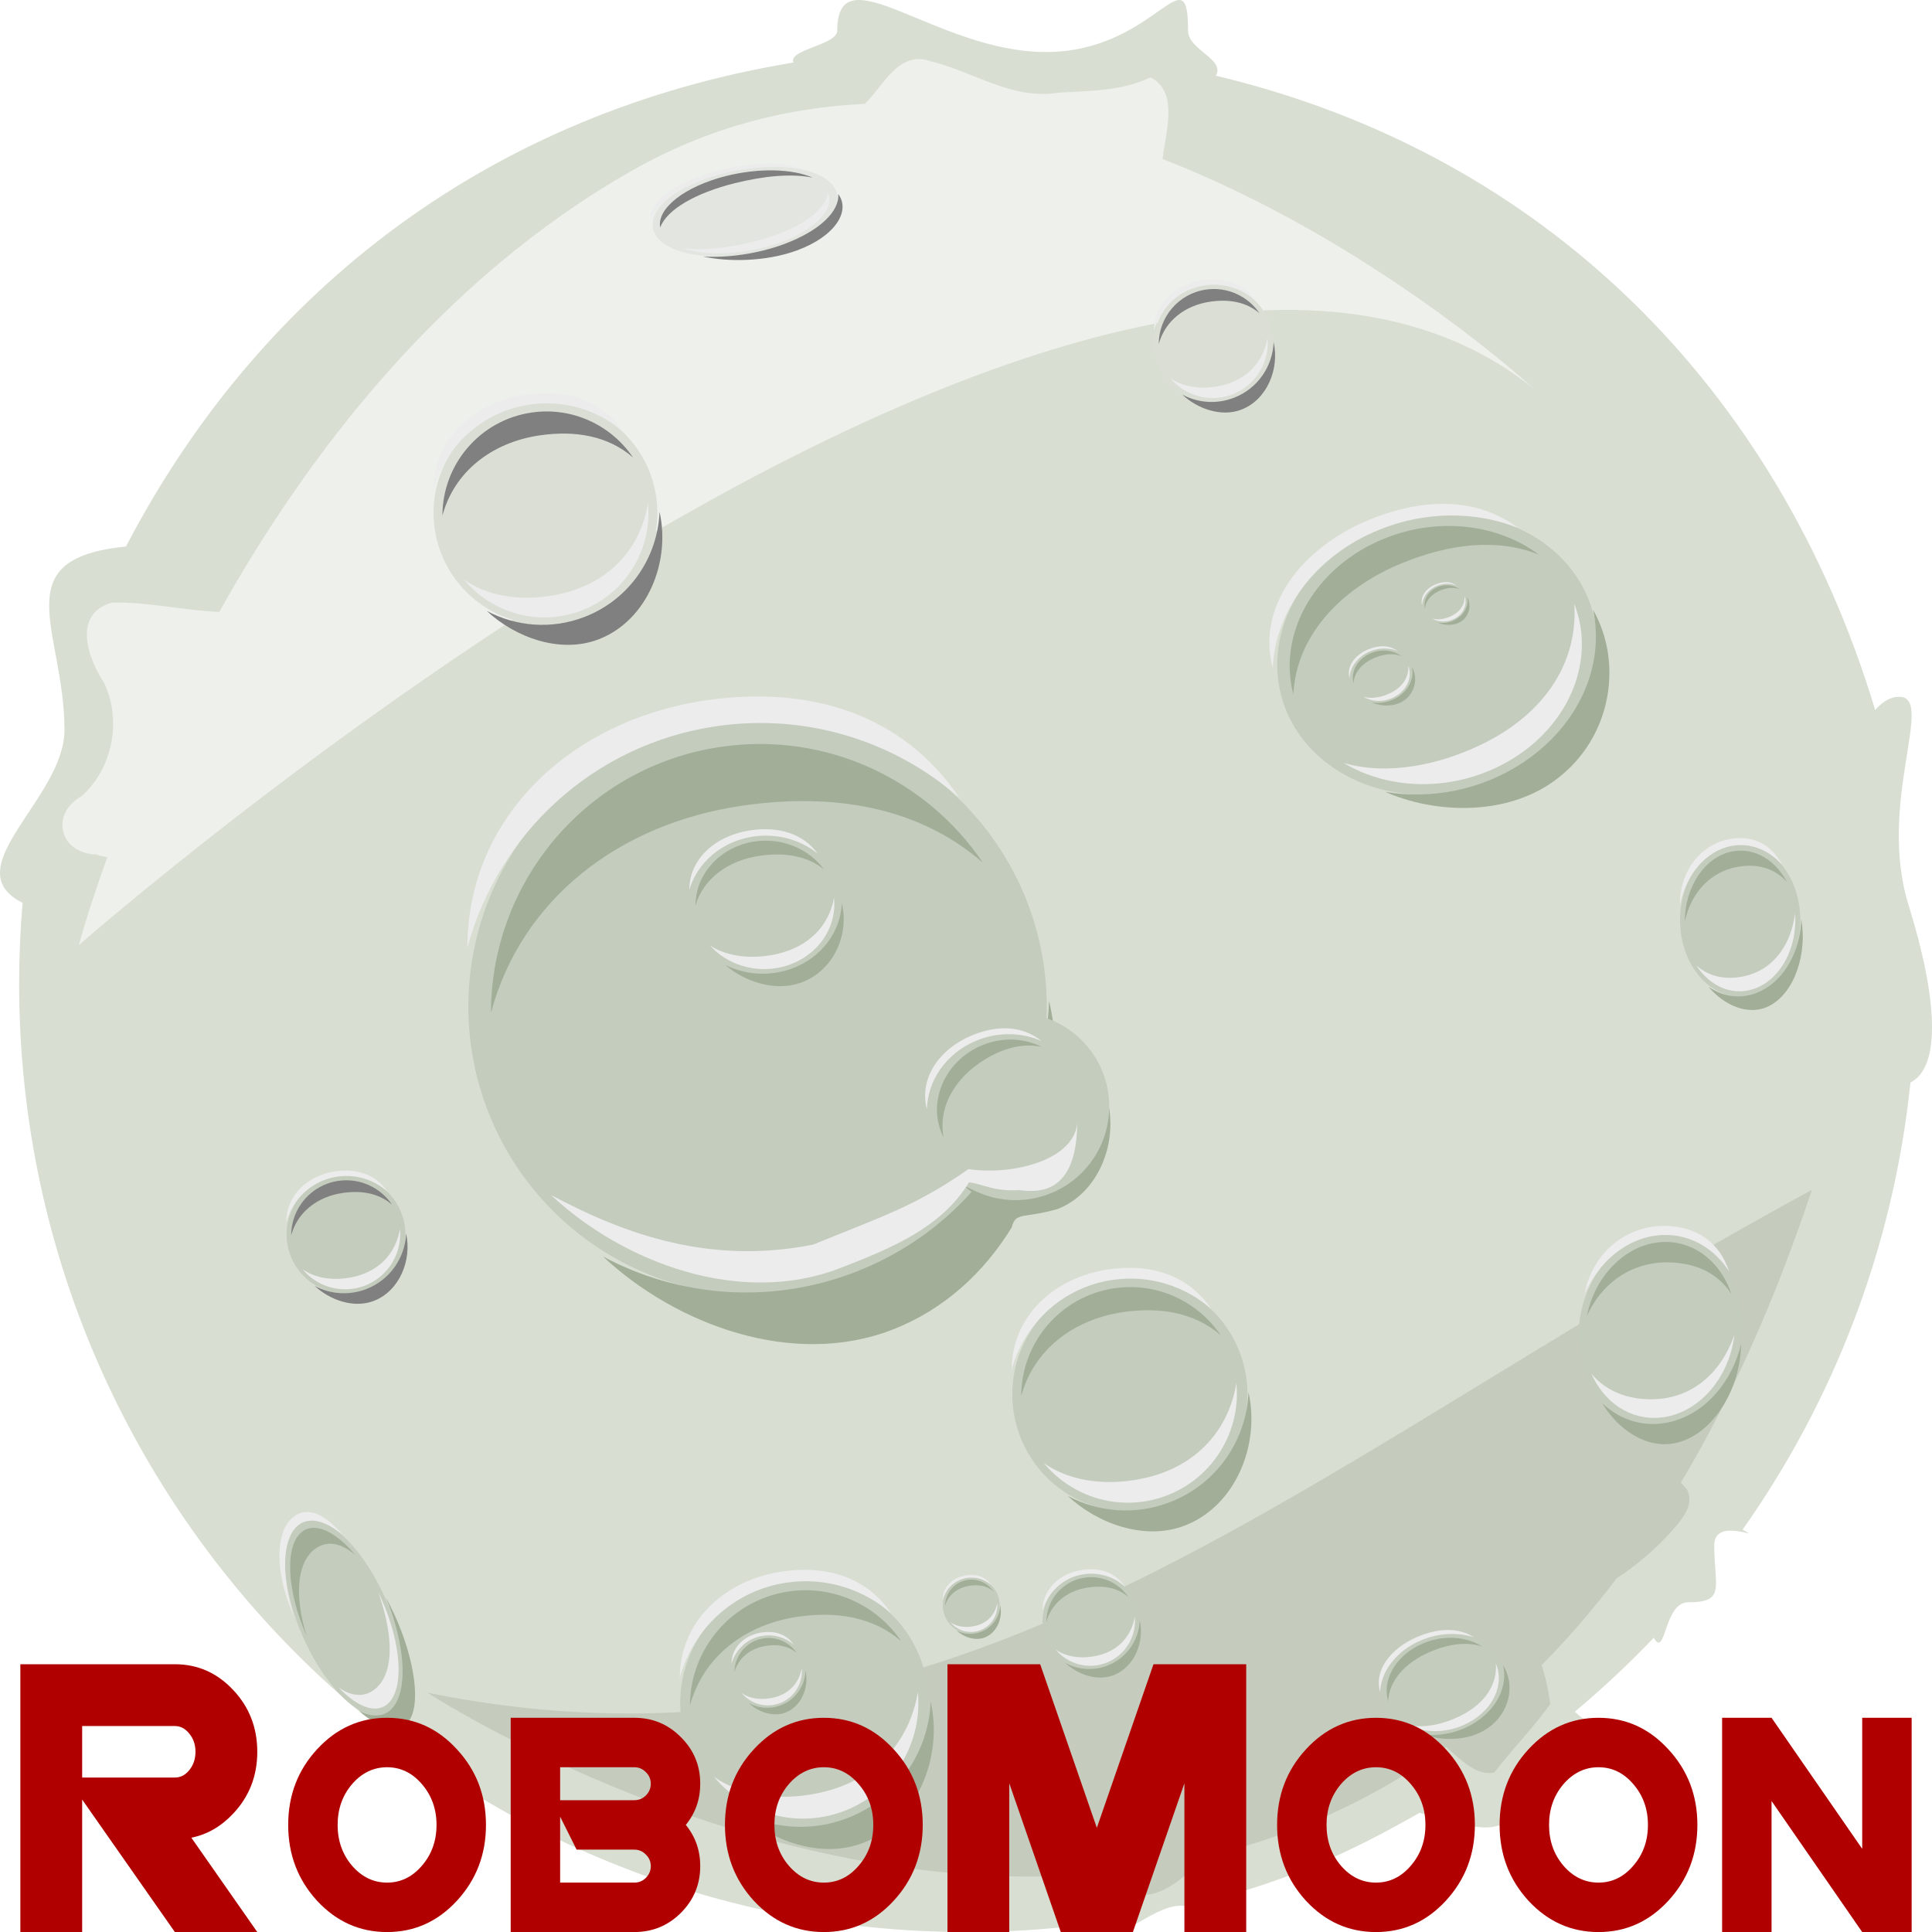 <?xml version="1.0" encoding="UTF-8" standalone="no"?>
<!-- Created with Inkscape (http://www.inkscape.org/) -->

<svg
   xmlns:osb="http://www.openswatchbook.org/uri/2009/osb"
   xmlns:dc="http://purl.org/dc/elements/1.1/"
   xmlns:cc="http://creativecommons.org/ns#"
   xmlns:rdf="http://www.w3.org/1999/02/22-rdf-syntax-ns#"
   xmlns:svg="http://www.w3.org/2000/svg"
   xmlns="http://www.w3.org/2000/svg"
   xmlns:sodipodi="http://sodipodi.sourceforge.net/DTD/sodipodi-0.dtd"
   xmlns:inkscape="http://www.inkscape.org/namespaces/inkscape"
   width="407.522"
   height="407.534"
   id="svg2"
   sodipodi:version="0.32"
   inkscape:version="0.48.4 r9939"
   sodipodi:docname="rg1024_Moon_in_comic_style.svg"
   inkscape:output_extension="org.inkscape.output.svg.inkscape"
   version="1.0"
   inkscape:export-filename="/home/danialbehzadi/Downloads/rg1024_Moon_in_comic_style.png"
   inkscape:export-xdpi="90"
   inkscape:export-ydpi="90">
  <defs
     id="defs4">
    <linearGradient
       id="linearGradient5507"
       osb:paint="solid">
      <stop
         style="stop-color:#000000;stop-opacity:1;"
         offset="0"
         id="stop5509" />
    </linearGradient>
    <linearGradient
       inkscape:collect="always"
       id="linearGradient5493"
       osb:paint="gradient">
      <stop
         style="stop-color:#000000;stop-opacity:1;"
         offset="0"
         id="stop5495" />
      <stop
         style="stop-color:#000000;stop-opacity:0;"
         offset="1"
         id="stop5497" />
    </linearGradient>
    <linearGradient
       id="linearGradient3403">
      <stop
         style="stop-color:#40403d;stop-opacity:1;"
         offset="0"
         id="stop3405" />
      <stop
         id="stop3411"
         offset="0.503"
         style="stop-color:#b3b3b3;stop-opacity:1;" />
      <stop
         style="stop-color:#e6e9e3;stop-opacity:0.974;"
         offset="1"
         id="stop3407" />
    </linearGradient>
    <inkscape:perspective
       sodipodi:type="inkscape:persp3d"
       inkscape:vp_x="0 : 526.18109 : 1"
       inkscape:vp_y="0 : 1000 : 0"
       inkscape:vp_z="744.09448 : 526.18109 : 1"
       inkscape:persp3d-origin="372.04724 : 350.78739 : 1"
       id="perspective10" />
    <filter
       inkscape:collect="always"
       id="filter5577">
      <feGaussianBlur
         inkscape:collect="always"
         stdDeviation="0.455"
         id="feGaussianBlur5579" />
    </filter>
  </defs>
  <sodipodi:namedview
     id="base"
     pagecolor="#ffffff"
     bordercolor="#666666"
     borderopacity="1.0"
     inkscape:pageopacity="0.0"
     inkscape:pageshadow="2"
     inkscape:zoom="2"
     inkscape:cx="183.05077"
     inkscape:cy="169.72176"
     inkscape:document-units="px"
     inkscape:current-layer="g5581"
     showgrid="false"
     inkscape:window-width="1535"
     inkscape:window-height="876"
     inkscape:window-x="65"
     inkscape:window-y="24"
     showguides="true"
     inkscape:guide-bbox="true"
     inkscape:window-maximized="1" />
  <g
     inkscape:label="Capa 1"
     inkscape:groupmode="layer"
     id="layer1"
     transform="translate(-141.869,-244.148)">
    <g
       id="g3351"
       transform="translate(362,190)">
      <path
         sodipodi:nodetypes="csccscsscsssccssccssccssccsc"
         id="path2506"
         d="M 0.468,65.119 C -22.716,65.119 -43.532,43.783 -43.532,60.619 C -43.532,63.654 -53.92,64.571 -52.782,67.338 C -115.857,77.722 -165.015,114.659 -193.563,169.432 C -219.467,171.944 -206.532,187.213 -206.532,208.119 C -206.532,222.595 -229.894,237.292 -215.376,244.588 C -215.854,250.226 -216.094,255.921 -216.094,261.682 C -216.094,372.082 -126.494,461.682 -16.094,461.682 C -5.7,461.682 4.5,460.869 14.468,459.338 C 14.465,459.43 14.468,459.526 14.468,459.619 C 14.468,465.415 22.62,456.119 28.968,456.119 C 35.316,456.119 37.468,465.415 37.468,459.619 C 37.468,457.871 37.016,456.195 36.187,454.744 C 52.664,450.288 64.81,444.799 79.312,436.526 C 92.962,440.472 94.748,440.613 99.968,437.119 C 112.454,428.763 93.749,417.473 118.468,424.619 C 124.914,426.483 116.532,418.954 112.031,415.213 C 117.873,410.331 123.438,405.127 128.687,399.619 C 131.254,404.119 130.797,392.119 135.968,392.119 C 143.972,392.119 141.468,388.951 141.468,380.119 C 141.468,373.856 152.192,379.433 147.437,376.807 C 166.642,349.587 179.232,317.366 182.843,282.494 C 189.437,279.178 188.468,264.372 182.468,245.119 C 175.734,223.512 188.196,201.119 180.468,201.119 C 178.679,201.119 176.979,202.106 175.406,203.901 C 154.982,136.21 105.64,86.615 36.343,70.119 C 38.345,66.563 30.468,64.697 30.468,60.619 C 30.468,43.783 23.652,65.119 0.468,65.119 z"
         style="fill:#d7ded1;fill-opacity:0.976;fill-rule:nonzero;stroke:none;stroke-width:3.543;stroke-linecap:round;stroke-linejoin:round;stroke-miterlimit:4;stroke-dasharray:none;stroke-dashoffset:0;stroke-opacity:1" />
      <path
         id="path2510"
         d="M -26.562,66.625 C -31.503,66.817 -34.083,72.497 -37.719,76.062 C -54.145,76.826 -70.778,81.013 -86.844,90.156 C -127.37,113.22 -155.43,150.241 -173.875,183.219 C -181.485,182.942 -189.056,181.02 -196.562,181.281 C -204.935,183.699 -201.57,193.04 -198.156,198.219 C -194.414,206.119 -196.357,216.185 -202.875,222.062 C -209.682,225.809 -207.513,234.224 -199.844,234.375 C -199.013,234.687 -198.221,234.854 -197.469,234.906 C -201.621,246.374 -203.5,253.5 -203.5,253.5 C -203.5,253.5 12.865,63.293 103.375,136.125 C 103.375,136.125 69.941,105.205 25.094,87.688 C 25.678,82.202 28.647,73.566 22.531,70.469 C 16.506,73.389 9.68,73.309 3.156,73.688 C -6.466,75.339 -14.677,69.329 -23.625,67.125 C -24.7,66.751 -25.664,66.59 -26.562,66.625 z"
         style="fill:#eef0ec;fill-opacity:0.976;fill-rule:evenodd;stroke:none;stroke-width:1px;stroke-linecap:butt;stroke-linejoin:miter;stroke-opacity:1" />
      <path
         id="path2512"
         d="M 162.062,305.125 C 52.461,364.522 -18.246,433.815 -129.969,411.188 C -129.969,411.188 -60.688,456.494 13.75,449.188 C 15.583,450.937 17.283,452.841 19.625,453.781 C 24.261,454.466 28.405,451.108 31.625,448.188 C 32.287,447.551 32.687,446.829 32.906,446.094 C 50.543,442.084 68.175,434.722 84.938,422.656 C 88.23,425.576 91.433,428.821 95.062,428.031 C 98.879,423.083 103.451,418.411 106.875,413.594 C 106.597,411.58 106.045,408.277 105.031,405.406 C 110.476,399.9 115.775,393.804 120.906,387.031 C 125.041,384.377 128.814,381.111 132.156,377.5 C 134.267,374.991 137.492,371.863 135.688,368.312 C 135.365,367.863 134.888,367.39 134.406,366.906 C 144.678,349.723 154.002,329.305 162.062,305.125 z"
         style="fill:#c4ccbd;fill-opacity:0.976;fill-rule:evenodd;stroke:none;stroke-width:1px;stroke-linecap:butt;stroke-linejoin:miter;stroke-opacity:1" />
    </g>
    <path
       d="M 551.429,460.934 A 200,200 0 1 1 151.429,460.934 A 200,200 0 1 1 551.429,460.934 z"
       sodipodi:ry="200"
       sodipodi:rx="200"
       sodipodi:cy="460.93362"
       sodipodi:cx="351.42856"
       id="path2385"
       style="fill:#c4ccbe;fill-opacity:1;fill-rule:nonzero;stroke:none;stroke-width:3.543;stroke-linecap:round;stroke-linejoin:round;stroke-miterlimit:4;stroke-dasharray:none;stroke-dashoffset:0;stroke-opacity:1"
       sodipodi:type="arc"
       transform="matrix(0.305,0,0,0.305,194.474,315.863)" />
    <path
       style="fill:#a2ae98;fill-opacity:1;fill-rule:nonzero;stroke:none;stroke-width:3.543;stroke-linecap:round;stroke-linejoin:round;stroke-miterlimit:4;stroke-dasharray:none;stroke-dashoffset:0;stroke-opacity:1"
       d="M 293.948,401.678 C 265.748,405.799 245.439,430.052 245.44,457.738 C 251.873,433.853 272.368,417.903 298.389,414.101 C 317.582,411.297 335.596,414.292 349.176,426.104 C 337.362,408.622 316.212,398.426 293.948,401.678 z"
       id="path2387"
       sodipodi:nodetypes="ccscc" />
    <path
       id="path2392"
       d="M 290.701,391.892 C 262.501,396.02 240.453,416.351 240.461,444.037 C 246.888,420.15 266.942,401.14 292.962,397.332 C 312.154,394.523 330.606,400.568 344.189,412.376 C 332.37,394.897 312.964,388.633 290.701,391.892 z"
       style="fill:#ececec;fill-opacity:1;fill-rule:nonzero;stroke:none;stroke-width:3.543;stroke-linecap:round;stroke-linejoin:round;stroke-miterlimit:4;stroke-dasharray:none;stroke-dashoffset:0;stroke-opacity:1"
       sodipodi:nodetypes="ccscc" />
    <path
       style="fill:#a2ae98;fill-opacity:1;fill-rule:nonzero;stroke:none;stroke-width:3.543;stroke-linecap:round;stroke-linejoin:round;stroke-miterlimit:4;stroke-dasharray:none;stroke-dashoffset:0;stroke-opacity:1"
       d="M 363.156,455.25 C 362.919,461.406 361.784,467.458 359.844,473.219 C 361.335,472.308 362.94,471.586 364.656,471.094 C 364.819,465.748 364.335,460.411 363.156,455.25 z M 375.594,476.75 C 375.286,484.739 370.332,492.179 362.406,495.25 C 356.352,497.193 351.015,498.408 350.375,491.219 C 349.367,492.564 348.304,493.858 347.188,495.125 C 346.505,494.848 345.806,494.535 345.156,494.188 C 345.674,494.671 346.236,495.12 346.812,495.562 C 340.311,502.809 332.039,508.681 322.344,512.438 C 304.257,519.445 284.932,517.679 269.062,509.188 C 284.473,523.6 309.113,532.754 330.094,524.625 C 340.912,520.434 349.408,512.633 355.281,503.031 C 356.122,499.686 357.659,501.254 364.906,499.188 C 373.496,495.86 377.586,485.474 375.594,476.75 z"
       id="path2394"
       sodipodi:nodetypes="ccccccccccscsccc" />
    <g
       id="g3468">
      <path
         d="M 551.429,460.934 A 200,200 0 1 1 151.429,460.934 A 200,200 0 1 1 551.429,460.934 z"
         sodipodi:ry="200"
         sodipodi:rx="200"
         sodipodi:cy="460.93362"
         sodipodi:cx="351.42856"
         id="path2407"
         style="fill:#c4ccbe;fill-opacity:1;fill-rule:nonzero;stroke:none;stroke-width:3.543;stroke-linecap:round;stroke-linejoin:round;stroke-miterlimit:4;stroke-dasharray:none;stroke-dashoffset:0;stroke-opacity:1"
         sodipodi:type="arc"
         transform="matrix(0.131,0,0,0.131,265.515,542.979)" />
      <path
         style="fill:#a2ae98;fill-opacity:1;fill-rule:nonzero;stroke:none;stroke-width:3.543;stroke-linecap:round;stroke-linejoin:round;stroke-miterlimit:4;stroke-dasharray:none;stroke-dashoffset:0;stroke-opacity:1"
         d="M 308.24,579.838 C 296.128,581.608 287.405,592.025 287.405,603.916 C 290.168,593.657 298.971,586.807 310.147,585.174 C 318.391,583.969 326.128,585.256 331.961,590.329 C 326.887,582.82 317.803,578.441 308.24,579.838 z"
         id="path2409"
         sodipodi:nodetypes="ccscc" />
      <path
         id="path2411"
         d="M 306.845,575.635 C 294.733,577.408 285.264,586.14 285.267,598.032 C 288.027,587.772 296.641,579.607 307.816,577.971 C 316.06,576.765 323.985,579.361 329.819,584.433 C 324.743,576.925 316.407,574.235 306.845,575.635 z"
         style="fill:#ececec;fill-opacity:1;fill-rule:nonzero;stroke:none;stroke-width:3.543;stroke-linecap:round;stroke-linejoin:round;stroke-miterlimit:4;stroke-dasharray:none;stroke-dashoffset:0;stroke-opacity:1"
         sodipodi:nodetypes="ccscc" />
      <path
         id="path2413"
         d="M 323.976,632.857 C 335.39,628.435 340.824,614.65 338.176,603.057 C 337.767,613.674 331.185,623.55 320.653,627.631 C 312.885,630.641 304.581,629.872 297.765,626.225 C 304.384,632.415 314.964,636.349 323.976,632.857 z"
         style="fill:#a2ae98;fill-opacity:1;fill-rule:nonzero;stroke:none;stroke-width:3.543;stroke-linecap:round;stroke-linejoin:round;stroke-miterlimit:4;stroke-dasharray:none;stroke-dashoffset:0;stroke-opacity:1"
         sodipodi:nodetypes="ccscc" />
      <path
         style="fill:#ececec;fill-opacity:1;fill-rule:nonzero;stroke:none;stroke-width:3.543;stroke-linecap:round;stroke-linejoin:round;stroke-miterlimit:4;stroke-dasharray:none;stroke-dashoffset:0;stroke-opacity:1"
         d="M 317.074,627.042 C 328.957,624.105 336.628,612.891 335.474,601.055 C 333.719,611.534 326.686,619.37 315.721,622.08 C 307.633,624.078 298.745,623.386 292.447,618.902 C 298.226,625.883 307.692,629.36 317.074,627.042 z"
         id="path2415"
         sodipodi:nodetypes="ccscc" />
    </g>
    <path
       d="M 551.429,460.934 A 200,200 0 1 1 151.429,460.934 A 200,200 0 1 1 551.429,460.934 z"
       sodipodi:ry="200"
       sodipodi:rx="200"
       sodipodi:cy="460.93362"
       sodipodi:cx="351.42856"
       id="path2419"
       style="fill:#c4ccbe;fill-opacity:1;fill-rule:nonzero;stroke:none;stroke-width:3.543;stroke-linecap:round;stroke-linejoin:round;stroke-miterlimit:4;stroke-dasharray:none;stroke-dashoffset:0;stroke-opacity:1"
       sodipodi:type="arc"
       transform="matrix(6.261962e-2,0,0,6.261962e-2,192.839,475.641)" />
    <path
       style="fill:#808080;fill-opacity:1;fill-rule:nonzero;stroke:none;stroke-width:3.543;stroke-linecap:round;stroke-linejoin:round;stroke-miterlimit:4;stroke-dasharray:none;stroke-dashoffset:0;stroke-opacity:1"
       d="M 213.232,493.234 C 207.451,494.079 203.287,499.051 203.287,504.727 C 204.606,499.83 208.808,496.56 214.143,495.781 C 218.078,495.206 221.771,495.82 224.555,498.242 C 222.133,494.658 217.797,492.567 213.232,493.234 z"
       id="path2421"
       sodipodi:nodetypes="ccscc" />
    <path
       id="path2423"
       d="M 212.567,491.228 C 206.785,492.074 202.265,496.242 202.267,501.918 C 203.584,497.021 207.696,493.124 213.03,492.343 C 216.965,491.767 220.748,493.007 223.532,495.427 C 221.109,491.844 217.131,490.56 212.567,491.228 z"
       style="fill:#ececec;fill-opacity:1;fill-rule:nonzero;stroke:none;stroke-width:3.543;stroke-linecap:round;stroke-linejoin:round;stroke-miterlimit:4;stroke-dasharray:none;stroke-dashoffset:0;stroke-opacity:1"
       sodipodi:nodetypes="ccscc" />
    <path
       id="path2425"
       d="M 220.743,518.541 C 226.191,516.43 228.785,509.851 227.521,504.317 C 227.326,509.385 224.185,514.099 219.157,516.047 C 215.449,517.483 211.486,517.116 208.232,515.375 C 211.392,518.33 216.442,520.208 220.743,518.541 z"
       style="fill:#808080;fill-opacity:1;fill-rule:nonzero;stroke:none;stroke-width:3.543;stroke-linecap:round;stroke-linejoin:round;stroke-miterlimit:4;stroke-dasharray:none;stroke-dashoffset:0;stroke-opacity:1"
       sodipodi:nodetypes="ccscc" />
    <path
       style="fill:#ececec;fill-opacity:1;fill-rule:nonzero;stroke:none;stroke-width:3.543;stroke-linecap:round;stroke-linejoin:round;stroke-miterlimit:4;stroke-dasharray:none;stroke-dashoffset:0;stroke-opacity:1"
       d="M 217.449,515.765 C 223.121,514.364 226.782,509.011 226.231,503.362 C 225.394,508.363 222.037,512.103 216.803,513.397 C 212.943,514.351 208.7,514.02 205.694,511.88 C 208.452,515.212 212.971,516.872 217.449,515.765 z"
       id="path2427"
       sodipodi:nodetypes="ccscc" />
    <path
       transform="matrix(0.118,0,0,0.118,215.453,297.928)"
       sodipodi:type="arc"
       style="fill:#daded5;fill-opacity:1;fill-rule:nonzero;stroke:none;stroke-width:3.543;stroke-linecap:round;stroke-linejoin:round;stroke-miterlimit:4;stroke-dasharray:none;stroke-dashoffset:0;stroke-opacity:1"
       id="path2431"
       sodipodi:cx="351.42856"
       sodipodi:cy="460.93362"
       sodipodi:rx="200"
       sodipodi:ry="200"
       d="M 551.429,460.934 A 200,200 0 1 1 151.429,460.934 A 200,200 0 1 1 551.429,460.934 z" />
    <path
       sodipodi:nodetypes="ccscc"
       id="path2433"
       d="M 253.986,331.17 C 243.062,332.766 235.195,342.161 235.195,352.885 C 237.687,343.633 245.626,337.454 255.706,335.982 C 263.14,334.895 270.118,336.056 275.379,340.631 C 270.802,333.859 262.61,329.91 253.986,331.17 z"
       style="fill:#808080;fill-opacity:1;fill-rule:nonzero;stroke:none;stroke-width:3.543;stroke-linecap:round;stroke-linejoin:round;stroke-miterlimit:4;stroke-dasharray:none;stroke-dashoffset:0;stroke-opacity:1" />
    <path
       sodipodi:nodetypes="ccscc"
       style="fill:#ececec;fill-opacity:1;fill-rule:nonzero;stroke:none;stroke-width:3.543;stroke-linecap:round;stroke-linejoin:round;stroke-miterlimit:4;stroke-dasharray:none;stroke-dashoffset:0;stroke-opacity:1"
       d="M 252.728,327.379 C 241.804,328.978 233.264,336.853 233.267,347.578 C 235.756,338.325 243.525,330.961 253.603,329.486 C 261.038,328.398 268.185,330.739 273.447,335.314 C 268.869,328.543 261.351,326.117 252.728,327.379 z"
       id="path2435" />
    <path
       sodipodi:nodetypes="ccscc"
       style="fill:#808080;fill-opacity:1;fill-rule:nonzero;stroke:none;stroke-width:3.543;stroke-linecap:round;stroke-linejoin:round;stroke-miterlimit:4;stroke-dasharray:none;stroke-dashoffset:0;stroke-opacity:1"
       d="M 268.177,378.986 C 278.471,374.997 283.372,362.565 280.984,352.11 C 280.615,361.685 274.679,370.592 265.181,374.272 C 258.175,376.987 250.685,376.293 244.538,373.004 C 250.508,378.587 260.05,382.134 268.177,378.986 z"
       id="path2437" />
    <path
       sodipodi:nodetypes="ccscc"
       id="path2439"
       d="M 261.952,373.741 C 272.67,371.092 279.587,360.978 278.546,350.305 C 276.964,359.755 270.621,366.822 260.732,369.266 C 253.438,371.068 245.422,370.444 239.742,366.4 C 244.954,372.696 253.491,375.832 261.952,373.741 z"
       style="fill:#ececec;fill-opacity:1;fill-rule:nonzero;stroke:none;stroke-width:3.543;stroke-linecap:round;stroke-linejoin:round;stroke-miterlimit:4;stroke-dasharray:none;stroke-dashoffset:0;stroke-opacity:1" />
    <path
       transform="matrix(6.261962e-2,0,0,6.261962e-2,375.839,287.641)"
       sodipodi:type="arc"
       style="fill:#daded5;fill-opacity:1;fill-rule:nonzero;stroke:none;stroke-width:3.543;stroke-linecap:round;stroke-linejoin:round;stroke-miterlimit:4;stroke-dasharray:none;stroke-dashoffset:0;stroke-opacity:1"
       id="path2455"
       sodipodi:cx="351.42856"
       sodipodi:cy="460.93362"
       sodipodi:rx="200"
       sodipodi:ry="200"
       d="M 551.429,460.934 A 200,200 0 1 1 151.429,460.934 A 200,200 0 1 1 551.429,460.934 z" />
    <path
       sodipodi:nodetypes="ccscc"
       id="path2457"
       d="M 396.232,305.234 C 390.451,306.079 386.287,311.051 386.287,316.727 C 387.606,311.83 391.808,308.56 397.143,307.781 C 401.078,307.206 404.771,307.82 407.555,310.242 C 405.133,306.658 400.797,304.567 396.232,305.234 z"
       style="fill:#808080;fill-opacity:1;fill-rule:nonzero;stroke:none;stroke-width:3.543;stroke-linecap:round;stroke-linejoin:round;stroke-miterlimit:4;stroke-dasharray:none;stroke-dashoffset:0;stroke-opacity:1" />
    <path
       sodipodi:nodetypes="ccscc"
       style="fill:#ececec;fill-opacity:1;fill-rule:nonzero;stroke:none;stroke-width:3.543;stroke-linecap:round;stroke-linejoin:round;stroke-miterlimit:4;stroke-dasharray:none;stroke-dashoffset:0;stroke-opacity:1"
       d="M 395.567,303.228 C 389.785,304.074 385.265,308.242 385.267,313.918 C 386.584,309.021 390.696,305.124 396.03,304.343 C 399.965,303.767 403.748,305.007 406.532,307.427 C 404.109,303.844 400.131,302.56 395.567,303.228 z"
       id="path2459" />
    <path
       sodipodi:nodetypes="ccscc"
       style="fill:#808080;fill-opacity:1;fill-rule:nonzero;stroke:none;stroke-width:3.543;stroke-linecap:round;stroke-linejoin:round;stroke-miterlimit:4;stroke-dasharray:none;stroke-dashoffset:0;stroke-opacity:1"
       d="M 403.743,330.541 C 409.191,328.43 411.785,321.851 410.521,316.317 C 410.326,321.385 407.185,326.099 402.157,328.046 C 398.449,329.483 394.486,329.116 391.232,327.375 C 394.392,330.33 399.442,332.208 403.743,330.541 z"
       id="path2461" />
    <path
       sodipodi:nodetypes="ccscc"
       id="path2463"
       d="M 400.449,327.765 C 406.121,326.364 409.782,321.011 409.231,315.362 C 408.394,320.363 405.037,324.103 399.803,325.397 C 395.943,326.351 391.7,326.02 388.694,323.88 C 391.452,327.212 395.971,328.872 400.449,327.765 z"
       style="fill:#ececec;fill-opacity:1;fill-rule:nonzero;stroke:none;stroke-width:3.543;stroke-linecap:round;stroke-linejoin:round;stroke-miterlimit:4;stroke-dasharray:none;stroke-dashoffset:0;stroke-opacity:1" />
    <g
       id="g3418"
       transform="matrix(0.708,0.141,-0.168,0.844,236.981,12.64)">
      <path
         d="M 551.429,460.934 A 200,200 0 1 1 151.429,460.934 A 200,200 0 1 1 551.429,460.934 z"
         sodipodi:ry="200"
         sodipodi:rx="200"
         sodipodi:cy="460.93362"
         sodipodi:cx="351.42856"
         id="path2491"
         style="fill:#c4ccbe;fill-opacity:1;fill-rule:nonzero;stroke:none;stroke-width:3.543;stroke-linecap:round;stroke-linejoin:round;stroke-miterlimit:4;stroke-dasharray:none;stroke-dashoffset:0;stroke-opacity:1"
         sodipodi:type="arc"
         transform="matrix(0.118,0,0,0.118,443.453,470.928)" />
      <path
         style="fill:#a2ae98;fill-opacity:1;fill-rule:nonzero;stroke:none;stroke-width:3.543;stroke-linecap:round;stroke-linejoin:round;stroke-miterlimit:4;stroke-dasharray:none;stroke-dashoffset:0;stroke-opacity:1"
         d="M 481.986,504.17 C 471.062,505.766 463.195,515.161 463.195,525.885 C 465.687,516.633 473.626,510.454 483.706,508.982 C 491.14,507.895 498.118,509.056 503.379,513.631 C 498.802,506.859 490.61,502.91 481.986,504.17 z"
         id="path2493"
         sodipodi:nodetypes="ccscc" />
      <path
         id="path2495"
         d="M 480.728,500.379 C 469.804,501.978 461.264,509.853 461.267,520.578 C 463.756,511.325 471.525,503.961 481.603,502.486 C 489.038,501.398 496.185,503.739 501.447,508.314 C 496.869,501.543 489.351,499.117 480.728,500.379 z"
         style="fill:#ececec;fill-opacity:1;fill-rule:nonzero;stroke:none;stroke-width:3.543;stroke-linecap:round;stroke-linejoin:round;stroke-miterlimit:4;stroke-dasharray:none;stroke-dashoffset:0;stroke-opacity:1"
         sodipodi:nodetypes="ccscc" />
      <path
         id="path2497"
         d="M 496.177,551.986 C 506.471,547.997 511.372,535.565 508.984,525.11 C 508.615,534.685 502.679,543.592 493.181,547.272 C 486.175,549.987 478.685,549.293 472.538,546.004 C 478.508,551.587 488.05,555.134 496.177,551.986 z"
         style="fill:#a2ae98;fill-opacity:1;fill-rule:nonzero;stroke:none;stroke-width:3.543;stroke-linecap:round;stroke-linejoin:round;stroke-miterlimit:4;stroke-dasharray:none;stroke-dashoffset:0;stroke-opacity:1"
         sodipodi:nodetypes="ccscc" />
      <path
         style="fill:#ececec;fill-opacity:1;fill-rule:nonzero;stroke:none;stroke-width:3.543;stroke-linecap:round;stroke-linejoin:round;stroke-miterlimit:4;stroke-dasharray:none;stroke-dashoffset:0;stroke-opacity:1"
         d="M 489.952,546.741 C 500.67,544.092 507.587,533.978 506.546,523.305 C 504.964,532.755 498.621,539.822 488.732,542.266 C 481.438,544.068 473.422,543.444 467.742,539.4 C 472.954,545.696 481.491,548.832 489.952,546.741 z"
         id="path2499"
         sodipodi:nodetypes="ccscc" />
    </g>
    <path
       transform="matrix(9.872422e-2,0,0,9.872422e-2,321.403,432.046)"
       sodipodi:type="arc"
       style="fill:#c4ccbe;fill-opacity:1;fill-rule:nonzero;stroke:none;stroke-width:3.543;stroke-linecap:round;stroke-linejoin:round;stroke-miterlimit:4;stroke-dasharray:none;stroke-dashoffset:0;stroke-opacity:1"
       id="path2524"
       sodipodi:cx="351.42856"
       sodipodi:cy="460.93362"
       sodipodi:rx="200"
       sodipodi:ry="200"
       d="M 551.429,460.934 A 200,200 0 1 1 151.429,460.934 A 200,200 0 1 1 551.429,460.934 z" />
    <path
       sodipodi:nodetypes="ccccsccc"
       id="path2528"
       d="M 369.094,480.75 C 368.786,488.739 355.582,492.179 346.156,490.75 C 335.03,498.493 328.505,500.517 313.344,506.688 C 291.757,510.945 273.932,504.679 258.062,496.188 C 273.473,510.6 298.113,519.754 319.094,511.625 C 329.912,507.434 340.408,503.133 346.281,493.531 C 349.372,493.936 351.409,495.504 356.906,495.188 C 360.496,495.61 369.086,496.474 369.094,480.75 z"
       style="fill:#ececec;fill-opacity:1;fill-rule:nonzero;stroke:none;stroke-width:3.543;stroke-linecap:round;stroke-linejoin:round;stroke-miterlimit:4;stroke-dasharray:none;stroke-dashoffset:0;stroke-opacity:1" />
    <path
       transform="matrix(0.124,0,0,0.124,336.621,481.086)"
       sodipodi:type="arc"
       style="fill:#c4ccbe;fill-opacity:1;fill-rule:nonzero;stroke:none;stroke-width:3.543;stroke-linecap:round;stroke-linejoin:round;stroke-miterlimit:4;stroke-dasharray:none;stroke-dashoffset:0;stroke-opacity:1"
       id="path2568"
       sodipodi:cx="351.42856"
       sodipodi:cy="460.93362"
       sodipodi:rx="200"
       sodipodi:ry="200"
       d="M 551.429,460.934 A 200,200 0 1 1 151.429,460.934 A 200,200 0 1 1 551.429,460.934 z" />
    <path
       sodipodi:nodetypes="ccscc"
       id="path2570"
       d="M 376.954,515.881 C 365.52,517.551 357.285,527.385 357.285,538.61 C 359.894,528.926 368.204,522.459 378.754,520.917 C 386.536,519.78 393.84,520.995 399.346,525.784 C 394.556,518.696 385.981,514.562 376.954,515.881 z"
       style="fill:#a2ae98;fill-opacity:1;fill-rule:nonzero;stroke:none;stroke-width:3.543;stroke-linecap:round;stroke-linejoin:round;stroke-miterlimit:4;stroke-dasharray:none;stroke-dashoffset:0;stroke-opacity:1" />
    <path
       sodipodi:nodetypes="ccscc"
       style="fill:#ececec;fill-opacity:1;fill-rule:nonzero;stroke:none;stroke-width:3.543;stroke-linecap:round;stroke-linejoin:round;stroke-miterlimit:4;stroke-dasharray:none;stroke-dashoffset:0;stroke-opacity:1"
       d="M 375.637,511.913 C 364.203,513.586 355.264,521.83 355.267,533.055 C 357.873,523.37 366.004,515.662 376.554,514.118 C 384.335,512.979 391.817,515.43 397.324,520.218 C 392.532,513.131 384.663,510.591 375.637,511.913 z"
       id="path2572" />
    <path
       sodipodi:nodetypes="ccscc"
       style="fill:#a2ae98;fill-opacity:1;fill-rule:nonzero;stroke:none;stroke-width:3.543;stroke-linecap:round;stroke-linejoin:round;stroke-miterlimit:4;stroke-dasharray:none;stroke-dashoffset:0;stroke-opacity:1"
       d="M 391.808,565.931 C 402.583,561.756 407.713,548.743 405.213,537.8 C 404.827,547.822 398.614,557.145 388.672,560.997 C 381.338,563.838 373.499,563.112 367.065,559.67 C 373.313,565.513 383.301,569.226 391.808,565.931 z"
       id="path2574" />
    <path
       sodipodi:nodetypes="ccscc"
       id="path2576"
       d="M 385.292,560.441 C 396.51,557.668 403.752,547.082 402.662,535.91 C 401.006,545.801 394.366,553.198 384.016,555.756 C 376.381,557.643 367.99,556.989 362.045,552.757 C 367.5,559.347 376.436,562.63 385.292,560.441 z"
       style="fill:#ececec;fill-opacity:1;fill-rule:nonzero;stroke:none;stroke-width:3.543;stroke-linecap:round;stroke-linejoin:round;stroke-miterlimit:4;stroke-dasharray:none;stroke-dashoffset:0;stroke-opacity:1" />
    <path
       d="M 551.429,460.934 A 200,200 0 1 1 151.429,460.934 A 200,200 0 1 1 551.429,460.934 z"
       sodipodi:ry="200"
       sodipodi:rx="200"
       sodipodi:cy="460.93362"
       sodipodi:cx="351.42856"
       id="path2597"
       style="fill:#e2e4df;fill-opacity:0.976;fill-rule:nonzero;stroke:none;stroke-width:3.543;stroke-linecap:round;stroke-linejoin:round;stroke-miterlimit:4;stroke-dasharray:none;stroke-dashoffset:0;stroke-opacity:1"
       sodipodi:type="arc"
       transform="matrix(9.7159055e-2,-1.7509736e-2,7.9451606e-3,4.408656e-2,261.219,274.574)" />
    <path
       style="fill:#808080;fill-opacity:1;fill-rule:nonzero;stroke:none;stroke-width:3.543;stroke-linecap:round;stroke-linejoin:round;stroke-miterlimit:4;stroke-dasharray:none;stroke-dashoffset:0;stroke-opacity:1"
       d="M 295.093,281.258 C 286.23,283.47 280.401,288.134 281.121,292.131 C 282.546,288.314 288.651,284.837 296.829,282.797 C 302.861,281.292 308.669,280.691 313.296,281.618 C 309.083,279.772 302.091,279.512 295.093,281.258 z"
       id="path2599"
       sodipodi:nodetypes="ccscc" />
    <path
       id="path2601"
       d="M 293.806,280.032 C 284.943,282.244 278.459,286.443 279.181,290.438 C 280.604,286.622 286.489,282.729 294.666,280.687 C 300.698,279.182 306.725,278.997 311.353,279.922 C 307.139,278.077 300.803,278.285 293.806,280.032 z"
       style="fill:#ececec;fill-opacity:1;fill-rule:nonzero;stroke:none;stroke-width:3.543;stroke-linecap:round;stroke-linejoin:round;stroke-miterlimit:4;stroke-dasharray:none;stroke-dashoffset:0;stroke-opacity:1"
       sodipodi:nodetypes="ccscc" />
    <path
       id="path2603"
       d="M 309.958,296.975 C 318.143,293.966 321.333,288.608 318.67,285.066 C 319.01,288.688 314.734,292.885 307.181,295.662 C 301.61,297.71 295.413,298.56 290.144,298.245 C 295.421,299.441 303.496,299.351 309.958,296.975 z"
       style="fill:#808080;fill-opacity:1;fill-rule:nonzero;stroke:none;stroke-width:3.543;stroke-linecap:round;stroke-linejoin:round;stroke-miterlimit:4;stroke-dasharray:none;stroke-dashoffset:0;stroke-opacity:1"
       sodipodi:nodetypes="ccscc" />
    <path
       style="fill:#ececec;fill-opacity:1;fill-rule:nonzero;stroke:none;stroke-width:3.543;stroke-linecap:round;stroke-linejoin:round;stroke-miterlimit:4;stroke-dasharray:none;stroke-dashoffset:0;stroke-opacity:1"
       d="M 304.494,295.942 C 313.117,293.369 318.119,288.577 316.547,284.753 C 315.882,288.509 311.148,292.081 303.192,294.455 C 297.323,296.206 290.698,297.16 285.763,296.494 C 290.465,298.068 297.686,297.973 304.494,295.942 z"
       id="path2605"
       sodipodi:nodetypes="ccscc" />
    <path
       d="M 551.429,460.934 A 200,200 0 1 1 151.429,460.934 A 200,200 0 1 1 551.429,460.934 z"
       sodipodi:ry="200"
       sodipodi:rx="200"
       sodipodi:cy="460.93362"
       sodipodi:cx="351.42856"
       id="path2621"
       style="fill:#c4ccbe;fill-opacity:1;fill-rule:nonzero;stroke:none;stroke-width:3.543;stroke-linecap:round;stroke-linejoin:round;stroke-miterlimit:4;stroke-dasharray:none;stroke-dashoffset:0;stroke-opacity:1"
       sodipodi:type="arc"
       transform="matrix(4.3894585e-2,-1.9239269e-2,4.46159e-2,0.102,178.483,545.14)" />
    <path
       style="fill:#a2ae98;fill-opacity:1;fill-rule:nonzero;stroke:none;stroke-width:3.543;stroke-linecap:round;stroke-linejoin:round;stroke-miterlimit:4;stroke-dasharray:none;stroke-dashoffset:0;stroke-opacity:1"
       d="M 205.314,567.474 C 201.863,570.623 202.487,579.985 206.531,589.211 C 203.967,580.846 204.582,574.24 207.766,571.334 C 210.115,569.19 213.141,569.054 216.818,572.135 C 212.567,567.053 208.038,564.987 205.314,567.474 z"
       id="path2623"
       sodipodi:nodetypes="ccscc" />
    <path
       id="path2625"
       d="M 203.417,564.417 C 199.968,567.569 199.769,575.733 203.814,584.959 C 201.249,576.594 201.354,568.995 204.537,566.087 C 206.885,563.942 210.419,564.794 214.096,567.874 C 209.845,562.793 206.141,561.928 203.417,564.417 z"
       style="fill:#ececec;fill-opacity:1;fill-rule:nonzero;stroke:none;stroke-width:3.543;stroke-linecap:round;stroke-linejoin:round;stroke-miterlimit:4;stroke-dasharray:none;stroke-dashoffset:0;stroke-opacity:1"
       sodipodi:nodetypes="ccscc" />
    <path
       id="path2627"
       d="M 228.61,606.304 C 230.925,601.199 228.055,589.706 223.226,581.099 C 226.7,589.397 227.857,598.025 225.721,602.736 C 224.145,606.21 221.105,606.832 217.584,605.002 C 221.904,608.834 226.782,610.334 228.61,606.304 z"
       style="fill:#a2ae98;fill-opacity:1;fill-rule:nonzero;stroke:none;stroke-width:3.543;stroke-linecap:round;stroke-linejoin:round;stroke-miterlimit:4;stroke-dasharray:none;stroke-dashoffset:0;stroke-opacity:1"
       sodipodi:nodetypes="ccscc" />
    <path
       style="fill:#ececec;fill-opacity:1;fill-rule:nonzero;stroke:none;stroke-width:3.543;stroke-linecap:round;stroke-linejoin:round;stroke-miterlimit:4;stroke-dasharray:none;stroke-dashoffset:0;stroke-opacity:1"
       d="M 224.323,602.804 C 227.3,598.782 226.052,588.956 221.641,579.942 C 224.618,588.33 224.93,595.441 222.182,599.152 C 220.156,601.889 216.946,602.655 213.315,600.1 C 217.622,604.669 221.972,605.979 224.323,602.804 z"
       id="path2629"
       sodipodi:nodetypes="ccscc" />
    <g
       id="g3633"
       transform="matrix(0.913,-0.244,0.21,0.786,-32.955,180.352)">
      <path
         transform="matrix(0.18,0,0,0.18,370.236,308.373)"
         sodipodi:type="arc"
         style="fill:#c4ccbe;fill-opacity:1;fill-rule:nonzero;stroke:none;stroke-width:3.543;stroke-linecap:round;stroke-linejoin:round;stroke-miterlimit:4;stroke-dasharray:none;stroke-dashoffset:0;stroke-opacity:1"
         id="path2443"
         sodipodi:cx="351.42856"
         sodipodi:cy="460.93362"
         sodipodi:rx="200"
         sodipodi:ry="200"
         d="M 551.429,460.934 A 200,200 0 1 1 151.429,460.934 A 200,200 0 1 1 551.429,460.934 z" />
      <path
         sodipodi:nodetypes="ccscc"
         id="path2445"
         d="M 428.707,358.816 C 412.131,361.238 400.193,375.494 400.193,391.768 C 403.975,377.728 416.022,368.353 431.317,366.118 C 442.599,364.47 453.187,366.23 461.17,373.174 C 454.225,362.897 441.794,356.904 428.707,358.816 z"
         style="fill:#a2ae98;fill-opacity:1;fill-rule:nonzero;stroke:none;stroke-width:3.543;stroke-linecap:round;stroke-linejoin:round;stroke-miterlimit:4;stroke-dasharray:none;stroke-dashoffset:0;stroke-opacity:1" />
      <path
         sodipodi:nodetypes="ccscc"
         style="fill:#ececec;fill-opacity:1;fill-rule:nonzero;stroke:none;stroke-width:3.543;stroke-linecap:round;stroke-linejoin:round;stroke-miterlimit:4;stroke-dasharray:none;stroke-dashoffset:0;stroke-opacity:1"
         d="M 426.798,353.064 C 410.222,355.49 397.262,367.441 397.267,383.715 C 401.045,369.674 412.833,358.5 428.127,356.261 C 439.408,354.61 450.254,358.163 458.239,365.104 C 451.291,354.83 439.884,351.148 426.798,353.064 z"
         id="path2447" />
      <path
         sodipodi:nodetypes="ccscc"
         style="fill:#a2ae98;fill-opacity:1;fill-rule:nonzero;stroke:none;stroke-width:3.543;stroke-linecap:round;stroke-linejoin:round;stroke-miterlimit:4;stroke-dasharray:none;stroke-dashoffset:0;stroke-opacity:1"
         d="M 450.242,431.375 C 465.862,425.323 473.3,406.458 469.676,390.593 C 469.115,405.122 460.108,418.638 445.695,424.222 C 435.064,428.342 423.699,427.29 414.371,422.298 C 423.429,430.77 437.909,436.153 450.242,431.375 z"
         id="path2449" />
      <path
         sodipodi:nodetypes="ccscc"
         id="path2451"
         d="M 440.796,423.416 C 457.059,419.397 467.557,404.05 465.977,387.853 C 463.576,402.193 453.951,412.917 438.945,416.625 C 427.876,419.361 415.712,418.413 407.093,412.277 C 415.002,421.831 427.956,426.589 440.796,423.416 z"
         style="fill:#ececec;fill-opacity:1;fill-rule:nonzero;stroke:none;stroke-width:3.543;stroke-linecap:round;stroke-linejoin:round;stroke-miterlimit:4;stroke-dasharray:none;stroke-dashoffset:0;stroke-opacity:1" />
      <g
         id="g2530"
         transform="matrix(0.1,0,0,0.1,386.401,347.371)">
        <path
           style="opacity:1;fill:#a2ae98;fill-opacity:1;fill-rule:nonzero;stroke:none;stroke-width:3.543;stroke-linecap:round;stroke-linejoin:round;stroke-miterlimit:4;stroke-dasharray:none;stroke-dashoffset:0;stroke-opacity:1"
           d="M 329.557,392.227 C 297.243,396.948 273.971,424.74 273.972,456.464 C 281.344,429.095 304.829,410.818 334.645,406.461 C 356.638,403.248 377.279,406.681 392.841,420.216 C 379.303,400.183 355.068,388.499 329.557,392.227 z"
           id="path2534"
           sodipodi:nodetypes="ccscc" />
        <path
           id="path2536"
           d="M 325.835,381.013 C 293.522,385.743 268.258,409.04 268.267,440.765 C 275.632,413.393 298.611,391.61 328.426,387.246 C 350.418,384.027 371.561,390.954 387.127,404.485 C 373.584,384.456 351.346,377.279 325.835,381.013 z"
           style="opacity:1;fill:#ececec;fill-opacity:1;fill-rule:nonzero;stroke:none;stroke-width:3.543;stroke-linecap:round;stroke-linejoin:round;stroke-miterlimit:4;stroke-dasharray:none;stroke-dashoffset:0;stroke-opacity:1"
           sodipodi:nodetypes="ccscc" />
        <path
           id="path2538"
           d="M 371.537,533.675 C 401.989,521.877 416.487,485.101 409.423,454.173 C 408.33,482.497 390.771,508.845 362.674,519.732 C 341.949,527.761 319.794,525.711 301.61,515.981 C 319.268,532.496 347.496,542.99 371.537,533.675 z"
           style="opacity:1;fill:#a2ae98;fill-opacity:1;fill-rule:nonzero;stroke:none;stroke-width:3.543;stroke-linecap:round;stroke-linejoin:round;stroke-miterlimit:4;stroke-dasharray:none;stroke-dashoffset:0;stroke-opacity:1"
           sodipodi:nodetypes="ccscc" />
        <path
           style="opacity:1;fill:#ececec;fill-opacity:1;fill-rule:nonzero;stroke:none;stroke-width:3.543;stroke-linecap:round;stroke-linejoin:round;stroke-miterlimit:4;stroke-dasharray:none;stroke-dashoffset:0;stroke-opacity:1"
           d="M 353.124,518.16 C 384.827,510.325 405.291,480.406 402.212,448.831 C 397.531,476.787 378.768,497.692 349.515,504.922 C 327.938,510.254 304.224,508.406 287.422,496.445 C 302.84,515.069 328.094,524.346 353.124,518.16 z"
           id="path2540"
           sodipodi:nodetypes="ccscc" />
      </g>
      <g
         transform="matrix(7.2157589e-2,0,0,7.2157589e-2,413.728,346.21)"
         id="g3535">
        <path
           sodipodi:nodetypes="ccscc"
           id="path3539"
           d="M 329.557,392.227 C 297.243,396.948 273.971,424.74 273.972,456.464 C 281.344,429.095 304.829,410.818 334.645,406.461 C 356.638,403.248 377.279,406.681 392.841,420.216 C 379.303,400.183 355.068,388.499 329.557,392.227 z"
           style="opacity:1;fill:#a2ae98;fill-opacity:1;fill-rule:nonzero;stroke:none;stroke-width:3.543;stroke-linecap:round;stroke-linejoin:round;stroke-miterlimit:4;stroke-dasharray:none;stroke-dashoffset:0;stroke-opacity:1" />
        <path
           sodipodi:nodetypes="ccscc"
           style="opacity:1;fill:#ececec;fill-opacity:1;fill-rule:nonzero;stroke:none;stroke-width:3.543;stroke-linecap:round;stroke-linejoin:round;stroke-miterlimit:4;stroke-dasharray:none;stroke-dashoffset:0;stroke-opacity:1"
           d="M 325.835,381.013 C 293.522,385.743 268.258,409.04 268.267,440.765 C 275.632,413.393 298.611,391.61 328.426,387.246 C 350.418,384.027 371.561,390.954 387.127,404.485 C 373.584,384.456 351.346,377.279 325.835,381.013 z"
           id="path3541" />
        <path
           sodipodi:nodetypes="ccscc"
           style="opacity:1;fill:#a2ae98;fill-opacity:1;fill-rule:nonzero;stroke:none;stroke-width:3.543;stroke-linecap:round;stroke-linejoin:round;stroke-miterlimit:4;stroke-dasharray:none;stroke-dashoffset:0;stroke-opacity:1"
           d="M 371.537,533.675 C 401.989,521.877 416.487,485.101 409.423,454.173 C 408.33,482.497 390.771,508.845 362.674,519.732 C 341.949,527.761 319.794,525.711 301.61,515.981 C 319.268,532.496 347.496,542.99 371.537,533.675 z"
           id="path3543" />
        <path
           sodipodi:nodetypes="ccscc"
           id="path3545"
           d="M 353.124,518.16 C 384.827,510.325 405.291,480.406 402.212,448.831 C 397.531,476.787 378.768,497.692 349.515,504.922 C 327.938,510.254 304.224,508.406 287.422,496.445 C 302.84,515.069 328.094,524.346 353.124,518.16 z"
           style="opacity:1;fill:#ececec;fill-opacity:1;fill-rule:nonzero;stroke:none;stroke-width:3.543;stroke-linecap:round;stroke-linejoin:round;stroke-miterlimit:4;stroke-dasharray:none;stroke-dashoffset:0;stroke-opacity:1" />
      </g>
    </g>
    <path
       transform="matrix(7.9762398e-2,0,0,7.375889e-2,275.258,400.898)"
       sodipodi:type="arc"
       style="fill:#c4ccbe;fill-opacity:1;fill-rule:nonzero;stroke:none;stroke-width:3.543;stroke-linecap:round;stroke-linejoin:round;stroke-miterlimit:4;stroke-dasharray:none;stroke-dashoffset:0;stroke-opacity:1"
       id="path3289"
       sodipodi:cx="351.42856"
       sodipodi:cy="460.93362"
       sodipodi:rx="200"
       sodipodi:ry="200"
       d="M 551.429,460.934 A 200,200 0 1 1 151.429,460.934 A 200,200 0 1 1 551.429,460.934 z" />
    <path
       sodipodi:nodetypes="ccscc"
       id="path3291"
       d="M 301.234,421.621 C 293.87,422.616 288.567,428.473 288.567,435.159 C 290.247,429.391 295.599,425.539 302.394,424.621 C 307.406,423.944 312.11,424.667 315.656,427.52 C 312.571,423.298 307.048,420.836 301.234,421.621 z"
       style="fill:#a2ae98;fill-opacity:1;fill-rule:nonzero;stroke:none;stroke-width:3.543;stroke-linecap:round;stroke-linejoin:round;stroke-miterlimit:4;stroke-dasharray:none;stroke-dashoffset:0;stroke-opacity:1" />
    <path
       sodipodi:nodetypes="ccscc"
       style="fill:#ececec;fill-opacity:1;fill-rule:nonzero;stroke:none;stroke-width:3.543;stroke-linecap:round;stroke-linejoin:round;stroke-miterlimit:4;stroke-dasharray:none;stroke-dashoffset:0;stroke-opacity:1"
       d="M 300.386,419.258 C 293.022,420.255 287.265,425.165 287.267,431.85 C 288.945,426.082 294.182,421.491 300.977,420.572 C 305.989,419.893 310.807,421.353 314.354,424.205 C 311.268,419.984 306.2,418.471 300.386,419.258 z"
       id="path3293" />
    <path
       sodipodi:nodetypes="ccscc"
       style="fill:#a2ae98;fill-opacity:1;fill-rule:nonzero;stroke:none;stroke-width:3.543;stroke-linecap:round;stroke-linejoin:round;stroke-miterlimit:4;stroke-dasharray:none;stroke-dashoffset:0;stroke-opacity:1"
       d="M 310.801,451.43 C 317.741,448.944 321.045,441.194 319.435,434.676 C 319.186,440.645 315.185,446.197 308.781,448.492 C 304.058,450.184 299.01,449.752 294.865,447.701 C 298.89,451.182 305.323,453.393 310.801,451.43 z"
       id="path3295" />
    <path
       sodipodi:nodetypes="ccscc"
       id="path3297"
       d="M 306.605,448.16 C 313.83,446.509 318.494,440.204 317.792,433.55 C 316.725,439.442 312.449,443.847 305.783,445.371 C 300.865,446.494 295.461,446.105 291.632,443.584 C 295.146,447.509 300.901,449.464 306.605,448.16 z"
       style="fill:#ececec;fill-opacity:1;fill-rule:nonzero;stroke:none;stroke-width:3.543;stroke-linecap:round;stroke-linejoin:round;stroke-miterlimit:4;stroke-dasharray:none;stroke-dashoffset:0;stroke-opacity:1" />
    <g
       id="g3356"
       transform="matrix(0.388,0,0,0.388,251.066,351.95)">
      <path
         transform="matrix(0.131,0,0,0.131,265.515,542.979)"
         sodipodi:type="arc"
         style="fill:#c4ccbe;fill-opacity:1;fill-rule:nonzero;stroke:none;stroke-width:3.543;stroke-linecap:round;stroke-linejoin:round;stroke-miterlimit:4;stroke-dasharray:none;stroke-dashoffset:0;stroke-opacity:1"
         id="path3358"
         sodipodi:cx="351.42856"
         sodipodi:cy="460.93362"
         sodipodi:rx="200"
         sodipodi:ry="200"
         d="M 551.429,460.934 A 200,200 0 1 1 151.429,460.934 A 200,200 0 1 1 551.429,460.934 z" />
      <path
         sodipodi:nodetypes="ccscc"
         id="path3360"
         d="M 308.24,579.838 C 296.128,581.608 287.405,592.025 287.405,603.916 C 290.168,593.657 298.971,586.807 310.147,585.174 C 318.391,583.969 326.128,585.256 331.961,590.329 C 326.887,582.82 317.803,578.441 308.24,579.838 z"
         style="fill:#a2ae98;fill-opacity:1;fill-rule:nonzero;stroke:none;stroke-width:3.543;stroke-linecap:round;stroke-linejoin:round;stroke-miterlimit:4;stroke-dasharray:none;stroke-dashoffset:0;stroke-opacity:1" />
      <path
         sodipodi:nodetypes="ccscc"
         style="fill:#ececec;fill-opacity:1;fill-rule:nonzero;stroke:none;stroke-width:3.543;stroke-linecap:round;stroke-linejoin:round;stroke-miterlimit:4;stroke-dasharray:none;stroke-dashoffset:0;stroke-opacity:1"
         d="M 306.845,575.635 C 294.733,577.408 285.264,586.14 285.267,598.032 C 288.027,587.772 296.641,579.607 307.816,577.971 C 316.06,576.765 323.985,579.361 329.819,584.433 C 324.743,576.925 316.407,574.235 306.845,575.635 z"
         id="path3362" />
      <path
         sodipodi:nodetypes="ccscc"
         style="fill:#a2ae98;fill-opacity:1;fill-rule:nonzero;stroke:none;stroke-width:3.543;stroke-linecap:round;stroke-linejoin:round;stroke-miterlimit:4;stroke-dasharray:none;stroke-dashoffset:0;stroke-opacity:1"
         d="M 323.976,632.857 C 335.39,628.435 340.824,614.65 338.176,603.057 C 337.767,613.674 331.185,623.55 320.653,627.631 C 312.885,630.641 304.581,629.872 297.765,626.225 C 304.384,632.415 314.964,636.349 323.976,632.857 z"
         id="path3364" />
      <path
         sodipodi:nodetypes="ccscc"
         id="path3366"
         d="M 317.074,627.042 C 328.957,624.105 336.628,612.891 335.474,601.055 C 333.719,611.534 326.686,619.37 315.721,622.08 C 307.633,624.078 298.745,623.386 292.447,618.902 C 298.226,625.883 307.692,629.36 317.074,627.042 z"
         style="fill:#ececec;fill-opacity:1;fill-rule:nonzero;stroke:none;stroke-width:3.543;stroke-linecap:round;stroke-linejoin:round;stroke-miterlimit:4;stroke-dasharray:none;stroke-dashoffset:0;stroke-opacity:1" />
    </g>
    <g
       transform="matrix(0.295,0,0,0.295,212.017,418.678)"
       id="g3368">
      <path
         d="M 551.429,460.934 A 200,200 0 1 1 151.429,460.934 A 200,200 0 1 1 551.429,460.934 z"
         sodipodi:ry="200"
         sodipodi:rx="200"
         sodipodi:cy="460.93362"
         sodipodi:cx="351.42856"
         id="path3370"
         style="fill:#c4ccbe;fill-opacity:1;fill-rule:nonzero;stroke:none;stroke-width:3.543;stroke-linecap:round;stroke-linejoin:round;stroke-miterlimit:4;stroke-dasharray:none;stroke-dashoffset:0;stroke-opacity:1"
         sodipodi:type="arc"
         transform="matrix(0.131,0,0,0.131,265.515,542.979)" />
      <path
         style="fill:#a2ae98;fill-opacity:1;fill-rule:nonzero;stroke:none;stroke-width:3.543;stroke-linecap:round;stroke-linejoin:round;stroke-miterlimit:4;stroke-dasharray:none;stroke-dashoffset:0;stroke-opacity:1"
         d="M 308.24,579.838 C 296.128,581.608 287.405,592.025 287.405,603.916 C 290.168,593.657 298.971,586.807 310.147,585.174 C 318.391,583.969 326.128,585.256 331.961,590.329 C 326.887,582.82 317.803,578.441 308.24,579.838 z"
         id="path3372"
         sodipodi:nodetypes="ccscc" />
      <path
         id="path3374"
         d="M 306.845,575.635 C 294.733,577.408 285.264,586.14 285.267,598.032 C 288.027,587.772 296.641,579.607 307.816,577.971 C 316.06,576.765 323.985,579.361 329.819,584.433 C 324.743,576.925 316.407,574.235 306.845,575.635 z"
         style="fill:#ececec;fill-opacity:1;fill-rule:nonzero;stroke:none;stroke-width:3.543;stroke-linecap:round;stroke-linejoin:round;stroke-miterlimit:4;stroke-dasharray:none;stroke-dashoffset:0;stroke-opacity:1"
         sodipodi:nodetypes="ccscc" />
      <path
         id="path3376"
         d="M 323.976,632.857 C 335.39,628.435 340.824,614.65 338.176,603.057 C 337.767,613.674 331.185,623.55 320.653,627.631 C 312.885,630.641 304.581,629.872 297.765,626.225 C 304.384,632.415 314.964,636.349 323.976,632.857 z"
         style="fill:#a2ae98;fill-opacity:1;fill-rule:nonzero;stroke:none;stroke-width:3.543;stroke-linecap:round;stroke-linejoin:round;stroke-miterlimit:4;stroke-dasharray:none;stroke-dashoffset:0;stroke-opacity:1"
         sodipodi:nodetypes="ccscc" />
      <path
         style="fill:#ececec;fill-opacity:1;fill-rule:nonzero;stroke:none;stroke-width:3.543;stroke-linecap:round;stroke-linejoin:round;stroke-miterlimit:4;stroke-dasharray:none;stroke-dashoffset:0;stroke-opacity:1"
         d="M 317.074,627.042 C 328.957,624.105 336.628,612.891 335.474,601.055 C 333.719,611.534 326.686,619.37 315.721,622.08 C 307.633,624.078 298.745,623.386 292.447,618.902 C 298.226,625.883 307.692,629.36 317.074,627.042 z"
         id="path3378"
         sodipodi:nodetypes="ccscc" />
    </g>
    <g
       id="g3380"
       transform="matrix(0.229,0,0,0.229,275.392,444.622)">
      <path
         transform="matrix(0.131,0,0,0.131,265.515,542.979)"
         sodipodi:type="arc"
         style="fill:#c4ccbe;fill-opacity:1;fill-rule:nonzero;stroke:none;stroke-width:3.543;stroke-linecap:round;stroke-linejoin:round;stroke-miterlimit:4;stroke-dasharray:none;stroke-dashoffset:0;stroke-opacity:1"
         id="path3382"
         sodipodi:cx="351.42856"
         sodipodi:cy="460.93362"
         sodipodi:rx="200"
         sodipodi:ry="200"
         d="M 551.429,460.934 A 200,200 0 1 1 151.429,460.934 A 200,200 0 1 1 551.429,460.934 z" />
      <path
         sodipodi:nodetypes="ccscc"
         id="path3384"
         d="M 308.24,579.838 C 296.128,581.608 287.405,592.025 287.405,603.916 C 290.168,593.657 298.971,586.807 310.147,585.174 C 318.391,583.969 326.128,585.256 331.961,590.329 C 326.887,582.82 317.803,578.441 308.24,579.838 z"
         style="fill:#a2ae98;fill-opacity:1;fill-rule:nonzero;stroke:none;stroke-width:3.543;stroke-linecap:round;stroke-linejoin:round;stroke-miterlimit:4;stroke-dasharray:none;stroke-dashoffset:0;stroke-opacity:1" />
      <path
         sodipodi:nodetypes="ccscc"
         style="fill:#ececec;fill-opacity:1;fill-rule:nonzero;stroke:none;stroke-width:3.543;stroke-linecap:round;stroke-linejoin:round;stroke-miterlimit:4;stroke-dasharray:none;stroke-dashoffset:0;stroke-opacity:1"
         d="M 306.845,575.635 C 294.733,577.408 285.264,586.14 285.267,598.032 C 288.027,587.772 296.641,579.607 307.816,577.971 C 316.06,576.765 323.985,579.361 329.819,584.433 C 324.743,576.925 316.407,574.235 306.845,575.635 z"
         id="path3386" />
      <path
         sodipodi:nodetypes="ccscc"
         style="fill:#a2ae98;fill-opacity:1;fill-rule:nonzero;stroke:none;stroke-width:3.543;stroke-linecap:round;stroke-linejoin:round;stroke-miterlimit:4;stroke-dasharray:none;stroke-dashoffset:0;stroke-opacity:1"
         d="M 323.976,632.857 C 335.39,628.435 340.824,614.65 338.176,603.057 C 337.767,613.674 331.185,623.55 320.653,627.631 C 312.885,630.641 304.581,629.872 297.765,626.225 C 304.384,632.415 314.964,636.349 323.976,632.857 z"
         id="path3388" />
      <path
         sodipodi:nodetypes="ccscc"
         id="path3390"
         d="M 317.074,627.042 C 328.957,624.105 336.628,612.891 335.474,601.055 C 333.719,611.534 326.686,619.37 315.721,622.08 C 307.633,624.078 298.745,623.386 292.447,618.902 C 298.226,625.883 307.692,629.36 317.074,627.042 z"
         style="fill:#ececec;fill-opacity:1;fill-rule:nonzero;stroke:none;stroke-width:3.543;stroke-linecap:round;stroke-linejoin:round;stroke-miterlimit:4;stroke-dasharray:none;stroke-dashoffset:0;stroke-opacity:1" />
    </g>
    <g
       transform="matrix(0.479,-0.143,0.114,0.381,228.172,414.005)"
       id="g3394">
      <path
         d="M 551.429,460.934 A 200,200 0 1 1 151.429,460.934 A 200,200 0 1 1 551.429,460.934 z"
         sodipodi:ry="200"
         sodipodi:rx="200"
         sodipodi:cy="460.93362"
         sodipodi:cx="351.42856"
         id="path3396"
         style="fill:#c4ccbe;fill-opacity:1;fill-rule:nonzero;stroke:none;stroke-width:3.543;stroke-linecap:round;stroke-linejoin:round;stroke-miterlimit:4;stroke-dasharray:none;stroke-dashoffset:0;stroke-opacity:1"
         sodipodi:type="arc"
         transform="matrix(0.131,0,0,0.131,265.515,542.979)" />
      <path
         style="fill:#a2ae98;fill-opacity:1;fill-rule:nonzero;stroke:none;stroke-width:3.543;stroke-linecap:round;stroke-linejoin:round;stroke-miterlimit:4;stroke-dasharray:none;stroke-dashoffset:0;stroke-opacity:1"
         d="M 308.24,579.838 C 296.128,581.608 287.405,592.025 287.405,603.916 C 290.168,593.657 298.971,586.807 310.147,585.174 C 318.391,583.969 326.128,585.256 331.961,590.329 C 326.887,582.82 317.803,578.441 308.24,579.838 z"
         id="path3398"
         sodipodi:nodetypes="ccscc" />
      <path
         id="path3400"
         d="M 306.845,575.635 C 294.733,577.408 285.264,586.14 285.267,598.032 C 288.027,587.772 296.641,579.607 307.816,577.971 C 316.06,576.765 323.985,579.361 329.819,584.433 C 324.743,576.925 316.407,574.235 306.845,575.635 z"
         style="fill:#ececec;fill-opacity:1;fill-rule:nonzero;stroke:none;stroke-width:3.543;stroke-linecap:round;stroke-linejoin:round;stroke-miterlimit:4;stroke-dasharray:none;stroke-dashoffset:0;stroke-opacity:1"
         sodipodi:nodetypes="ccscc" />
      <path
         id="path3402"
         d="M 323.976,632.857 C 335.39,628.435 340.824,614.65 338.176,603.057 C 337.767,613.674 331.185,623.55 320.653,627.631 C 312.885,630.641 304.581,629.872 297.765,626.225 C 304.384,632.415 314.964,636.349 323.976,632.857 z"
         style="fill:#a2ae98;fill-opacity:1;fill-rule:nonzero;stroke:none;stroke-width:3.543;stroke-linecap:round;stroke-linejoin:round;stroke-miterlimit:4;stroke-dasharray:none;stroke-dashoffset:0;stroke-opacity:1"
         sodipodi:nodetypes="ccscc" />
      <path
         style="fill:#ececec;fill-opacity:1;fill-rule:nonzero;stroke:none;stroke-width:3.543;stroke-linecap:round;stroke-linejoin:round;stroke-miterlimit:4;stroke-dasharray:none;stroke-dashoffset:0;stroke-opacity:1"
         d="M 317.074,627.042 C 328.957,624.105 336.628,612.891 335.474,601.055 C 333.719,611.534 326.686,619.37 315.721,622.08 C 307.633,624.078 298.745,623.386 292.447,618.902 C 298.226,625.883 307.692,629.36 317.074,627.042 z"
         id="path3404"
         sodipodi:nodetypes="ccscc" />
    </g>
    <g
       transform="matrix(0.484,0,0,0.616,358.14,66.551)"
       id="g3406">
      <path
         d="M 551.429,460.934 A 200,200 0 1 1 151.429,460.934 A 200,200 0 1 1 551.429,460.934 z"
         sodipodi:ry="200"
         sodipodi:rx="200"
         sodipodi:cy="460.93362"
         sodipodi:cx="351.42856"
         id="path3408"
         style="fill:#c4ccbe;fill-opacity:1;fill-rule:nonzero;stroke:none;stroke-width:3.543;stroke-linecap:round;stroke-linejoin:round;stroke-miterlimit:4;stroke-dasharray:none;stroke-dashoffset:0;stroke-opacity:1"
         sodipodi:type="arc"
         transform="matrix(0.131,0,0,0.131,265.515,542.979)" />
      <path
         style="fill:#a2ae98;fill-opacity:1;fill-rule:nonzero;stroke:none;stroke-width:3.543;stroke-linecap:round;stroke-linejoin:round;stroke-miterlimit:4;stroke-dasharray:none;stroke-dashoffset:0;stroke-opacity:1"
         d="M 308.24,579.838 C 296.128,581.608 287.405,592.025 287.405,603.916 C 290.168,593.657 298.971,586.807 310.147,585.174 C 318.391,583.969 326.128,585.256 331.961,590.329 C 326.887,582.82 317.803,578.441 308.24,579.838 z"
         id="path3410"
         sodipodi:nodetypes="ccscc" />
      <path
         id="path3412"
         d="M 306.845,575.635 C 294.733,577.408 285.264,586.14 285.267,598.032 C 288.027,587.772 296.641,579.607 307.816,577.971 C 316.06,576.765 323.985,579.361 329.819,584.433 C 324.743,576.925 316.407,574.235 306.845,575.635 z"
         style="fill:#ececec;fill-opacity:1;fill-rule:nonzero;stroke:none;stroke-width:3.543;stroke-linecap:round;stroke-linejoin:round;stroke-miterlimit:4;stroke-dasharray:none;stroke-dashoffset:0;stroke-opacity:1"
         sodipodi:nodetypes="ccscc" />
      <path
         id="path3414"
         d="M 323.976,632.857 C 335.39,628.435 340.824,614.65 338.176,603.057 C 337.767,613.674 331.185,623.55 320.653,627.631 C 312.885,630.641 304.581,629.872 297.765,626.225 C 304.384,632.415 314.964,636.349 323.976,632.857 z"
         style="fill:#a2ae98;fill-opacity:1;fill-rule:nonzero;stroke:none;stroke-width:3.543;stroke-linecap:round;stroke-linejoin:round;stroke-miterlimit:4;stroke-dasharray:none;stroke-dashoffset:0;stroke-opacity:1"
         sodipodi:nodetypes="ccscc" />
      <path
         style="fill:#ececec;fill-opacity:1;fill-rule:nonzero;stroke:none;stroke-width:3.543;stroke-linecap:round;stroke-linejoin:round;stroke-miterlimit:4;stroke-dasharray:none;stroke-dashoffset:0;stroke-opacity:1"
         d="M 317.074,627.042 C 328.957,624.105 336.628,612.891 335.474,601.055 C 333.719,611.534 326.686,619.37 315.721,622.08 C 307.633,624.078 298.745,623.386 292.447,618.902 C 298.226,625.883 307.692,629.36 317.074,627.042 z"
         id="path3416"
         sodipodi:nodetypes="ccscc" />
    </g>
    <path
       style="fill:#a2ae98;fill-opacity:1;fill-rule:nonzero;stroke:none;stroke-width:3.543;stroke-linecap:round;stroke-linejoin:round;stroke-miterlimit:4;stroke-dasharray:none;stroke-dashoffset:0;stroke-opacity:1"
       d="M 346.043,466.247 C 339.931,470.473 337.86,478.098 340.892,484.057 C 339.774,478.154 342.797,472.294 348.437,468.395 C 352.597,465.519 357.118,464.03 361.572,464.965 C 356.908,462.601 350.869,462.911 346.043,466.247 z"
       id="path3425"
       sodipodi:nodetypes="ccscc" />
    <path
       id="path3427"
       d="M 346.793,462.581 C 339.94,465.454 335.654,471.69 337.391,478.146 C 337.515,472.14 341.381,466.348 347.704,463.696 C 352.368,461.74 357.4,461.899 361.566,463.732 C 357.49,460.457 352.203,460.312 346.793,462.581 z"
       style="fill:#ececec;fill-opacity:1;fill-rule:nonzero;stroke:none;stroke-width:3.543;stroke-linecap:round;stroke-linejoin:round;stroke-miterlimit:4;stroke-dasharray:none;stroke-dashoffset:0;stroke-opacity:1"
       sodipodi:nodetypes="ccscc" />
    <g
       transform="translate(144.957,437.985)"
       style="font-size:89px;font-style:normal;font-weight:normal;text-align:center;line-height:125%;letter-spacing:0px;word-spacing:0px;text-anchor:middle;fill:#886444;fill-opacity:1;stroke:none;font-family:Sans;fill-rule:nonzero;filter:url(#filter5577)"
       id="flowRoot3216">
      <g
         id="g5581"
         style="fill:#b00000">
        <g
           id="g5663">
          <path
             d="m 33.799,181.104 c 1.188,3e-5 2.202,-0.521 3.042,-1.564 0.869,-1.072 1.304,-2.361 1.304,-3.868 -3.7e-5,-1.506 -0.435,-2.781 -1.304,-3.824 -0.84,-1.072 -1.854,-1.608 -3.042,-1.608 l -19.556,0 0,10.864 19.556,0 m -19.556,4.65 0,27.943 -13.037,0 0,-56.494 32.593,0 c 4.809,6e-5 8.909,1.811 12.298,5.432 3.39,3.592 5.084,7.938 5.084,13.037 -5e-5,5.099 -1.695,9.445 -5.084,13.037 -2.55,2.723 -5.49,4.418 -8.822,5.084 l 6.302,9.019 7.605,10.884 -17.383,0 -19.556,-27.943"
             style="font-variant:normal;font-stretch:normal;fill:#b00000;fill-opacity:1;fill-rule:nonzero;font-family:Protoculture;-inkscape-font-specification:Protoculture"
             id="path4027"
             inkscape:connector-curvature="0"
             sodipodi:nodetypes="ccccccccccccccccccccc" />
          <path
             d="m 78.56,168.502 c 5.765,5e-5 10.676,2.216 14.732,6.649 4.085,4.404 6.127,9.72 6.127,15.949 -4.1e-5,6.229 -2.043,11.56 -6.127,15.992 -4.056,4.404 -8.967,6.605 -14.732,6.605 -5.765,0 -10.69,-2.202 -14.775,-6.605 -4.056,-4.433 -6.084,-9.763 -6.084,-15.992 0,-6.229 2.028,-11.545 6.084,-15.949 4.085,-4.433 9.01,-6.649 14.775,-6.649 m 0,10.43 c -2.868,3e-5 -5.331,1.188 -7.388,3.563 -2.028,2.376 -3.042,5.244 -3.042,8.604 -1.1e-5,3.361 1.014,6.229 3.042,8.604 2.057,2.376 4.52,3.563 7.388,3.563 2.868,2e-5 5.316,-1.188 7.344,-3.563 2.057,-2.376 3.085,-5.244 3.085,-8.604 -3.1e-5,-3.361 -1.029,-6.229 -3.085,-8.604 -2.028,-2.376 -4.476,-3.563 -7.344,-3.563"
             style="font-variant:normal;font-stretch:normal;fill:#b00000;font-family:Protoculture;-inkscape-font-specification:Protoculture;fill-rule:nonzero;fill-opacity:1"
             id="path4029" />
          <path
             d="m 115.063,189.361 0,13.906 15.645,0 c 0.956,2e-5 1.767,-0.333 2.434,-1 0.695,-0.695 1.043,-1.521 1.043,-2.477 -3e-5,-0.956 -0.348,-1.767 -1.043,-2.434 -0.666,-0.695 -1.478,-1.043 -2.434,-1.043 l -12.168,0 -3.477,-6.953 m 0,-10.43 0,6.953 15.645,0 c 0.956,3e-5 1.767,-0.333 2.434,-1 0.695,-0.695 1.043,-1.521 1.043,-2.477 -3e-5,-0.956 -0.348,-1.767 -1.043,-2.434 -0.666,-0.695 -1.478,-1.043 -2.434,-1.043 l -15.645,0 m 15.645,-10.43 c 3.853,5e-5 7.127,1.362 9.821,4.085 2.723,2.694 4.085,5.968 4.085,9.821 -4e-5,3.303 -1.014,6.2 -3.042,8.691 2.028,2.492 3.042,5.389 3.042,8.691 -4e-5,3.853 -1.362,7.141 -4.085,9.865 -2.694,2.694 -5.968,4.042 -9.821,4.042 l -26.074,0 0,-45.195 26.074,0"
             style="font-variant:normal;font-stretch:normal;fill:#b00000;font-family:Protoculture;-inkscape-font-specification:Protoculture;fill-rule:nonzero;fill-opacity:1"
             id="path4031" />
          <path
             d="m 170.688,168.502 c 5.765,5e-5 10.676,2.216 14.732,6.649 4.085,4.404 6.127,9.72 6.127,15.949 -4e-5,6.229 -2.043,11.56 -6.127,15.992 -4.056,4.404 -8.967,6.605 -14.732,6.605 -5.765,0 -10.69,-2.202 -14.775,-6.605 -4.056,-4.433 -6.084,-9.763 -6.084,-15.992 0,-6.229 2.028,-11.545 6.084,-15.949 4.085,-4.433 9.01,-6.649 14.775,-6.649 m 0,10.43 c -2.868,3e-5 -5.331,1.188 -7.388,3.563 -2.028,2.376 -3.042,5.244 -3.042,8.604 -1e-5,3.361 1.014,6.229 3.042,8.604 2.057,2.376 4.52,3.563 7.388,3.563 2.868,2e-5 5.316,-1.188 7.344,-3.563 2.057,-2.376 3.085,-5.244 3.085,-8.604 -3e-5,-3.361 -1.029,-6.229 -3.085,-8.604 -2.028,-2.376 -4.476,-3.563 -7.344,-3.563"
             style="font-variant:normal;font-stretch:normal;fill:#b00000;font-family:Protoculture;-inkscape-font-specification:Protoculture;fill-rule:nonzero;fill-opacity:1"
             id="path4033" />
          <path
             d="m 209.8,182.321 0,31.376 -13.037,0 0,-56.494 19.556,0 11.951,34.505 11.951,-34.505 19.556,0 0,56.494 -13.037,0 0,-31.376 -10.864,31.376 -15.21,0 -10.864,-31.376"
             style="font-variant:normal;font-stretch:normal;fill:#b00000;font-family:Protoculture;-inkscape-font-specification:Protoculture;fill-rule:nonzero;fill-opacity:1"
             id="path4035" />
          <path
             d="m 287.153,168.502 c 5.765,5e-5 10.676,2.216 14.732,6.649 4.085,4.404 6.127,9.72 6.127,15.949 -5e-5,6.229 -2.043,11.56 -6.127,15.992 -4.056,4.404 -8.967,6.605 -14.732,6.605 -5.765,0 -10.69,-2.202 -14.775,-6.605 -4.056,-4.433 -6.084,-9.763 -6.084,-15.992 0,-6.229 2.028,-11.545 6.084,-15.949 4.085,-4.433 9.01,-6.649 14.775,-6.649 m 0,10.43 c -2.868,3e-5 -5.331,1.188 -7.388,3.563 -2.028,2.376 -3.042,5.244 -3.042,8.604 -1e-5,3.361 1.014,6.229 3.042,8.604 2.057,2.376 4.52,3.563 7.388,3.563 2.868,2e-5 5.316,-1.188 7.344,-3.563 2.057,-2.376 3.085,-5.244 3.085,-8.604 -3e-5,-3.361 -1.029,-6.229 -3.085,-8.604 -2.028,-2.376 -4.476,-3.563 -7.344,-3.563"
             style="font-variant:normal;font-stretch:normal;fill:#b00000;font-family:Protoculture;-inkscape-font-specification:Protoculture;fill-rule:nonzero;fill-opacity:1"
             id="path4037" />
          <path
             d="m 334.087,168.502 c 5.765,5e-5 10.676,2.216 14.732,6.649 4.085,4.404 6.127,9.72 6.127,15.949 -4e-5,6.229 -2.043,11.56 -6.127,15.992 -4.056,4.404 -8.967,6.605 -14.732,6.605 -5.765,0 -10.69,-2.202 -14.775,-6.605 -4.056,-4.433 -6.084,-9.763 -6.084,-15.992 0,-6.229 2.028,-11.545 6.084,-15.949 4.085,-4.433 9.01,-6.649 14.775,-6.649 m 0,10.43 c -2.868,3e-5 -5.331,1.188 -7.388,3.563 -2.028,2.376 -3.042,5.244 -3.042,8.604 -1e-5,3.361 1.014,6.229 3.042,8.604 2.057,2.376 4.52,3.563 7.388,3.563 2.868,2e-5 5.316,-1.188 7.344,-3.563 2.057,-2.376 3.085,-5.244 3.085,-8.604 -3e-5,-3.361 -1.029,-6.229 -3.085,-8.604 -2.028,-2.376 -4.476,-3.563 -7.344,-3.563"
             style="font-variant:normal;font-stretch:normal;fill:#b00000;font-family:Protoculture;-inkscape-font-specification:Protoculture;fill-rule:nonzero;fill-opacity:1"
             id="path4039" />
          <path
             d="m 360.161,168.502 10.43,0 19.121,27.639 0,-27.639 10.43,0 0,45.195 -10.43,0 -19.121,-27.639 0,27.639 -10.43,0 0,-45.195"
             style="font-variant:normal;font-stretch:normal;fill:#b00000;font-family:Protoculture;-inkscape-font-specification:Protoculture;fill-rule:nonzero;fill-opacity:1"
             id="path4041" />
        </g>
      </g>
    </g>
  </g>
</svg>
